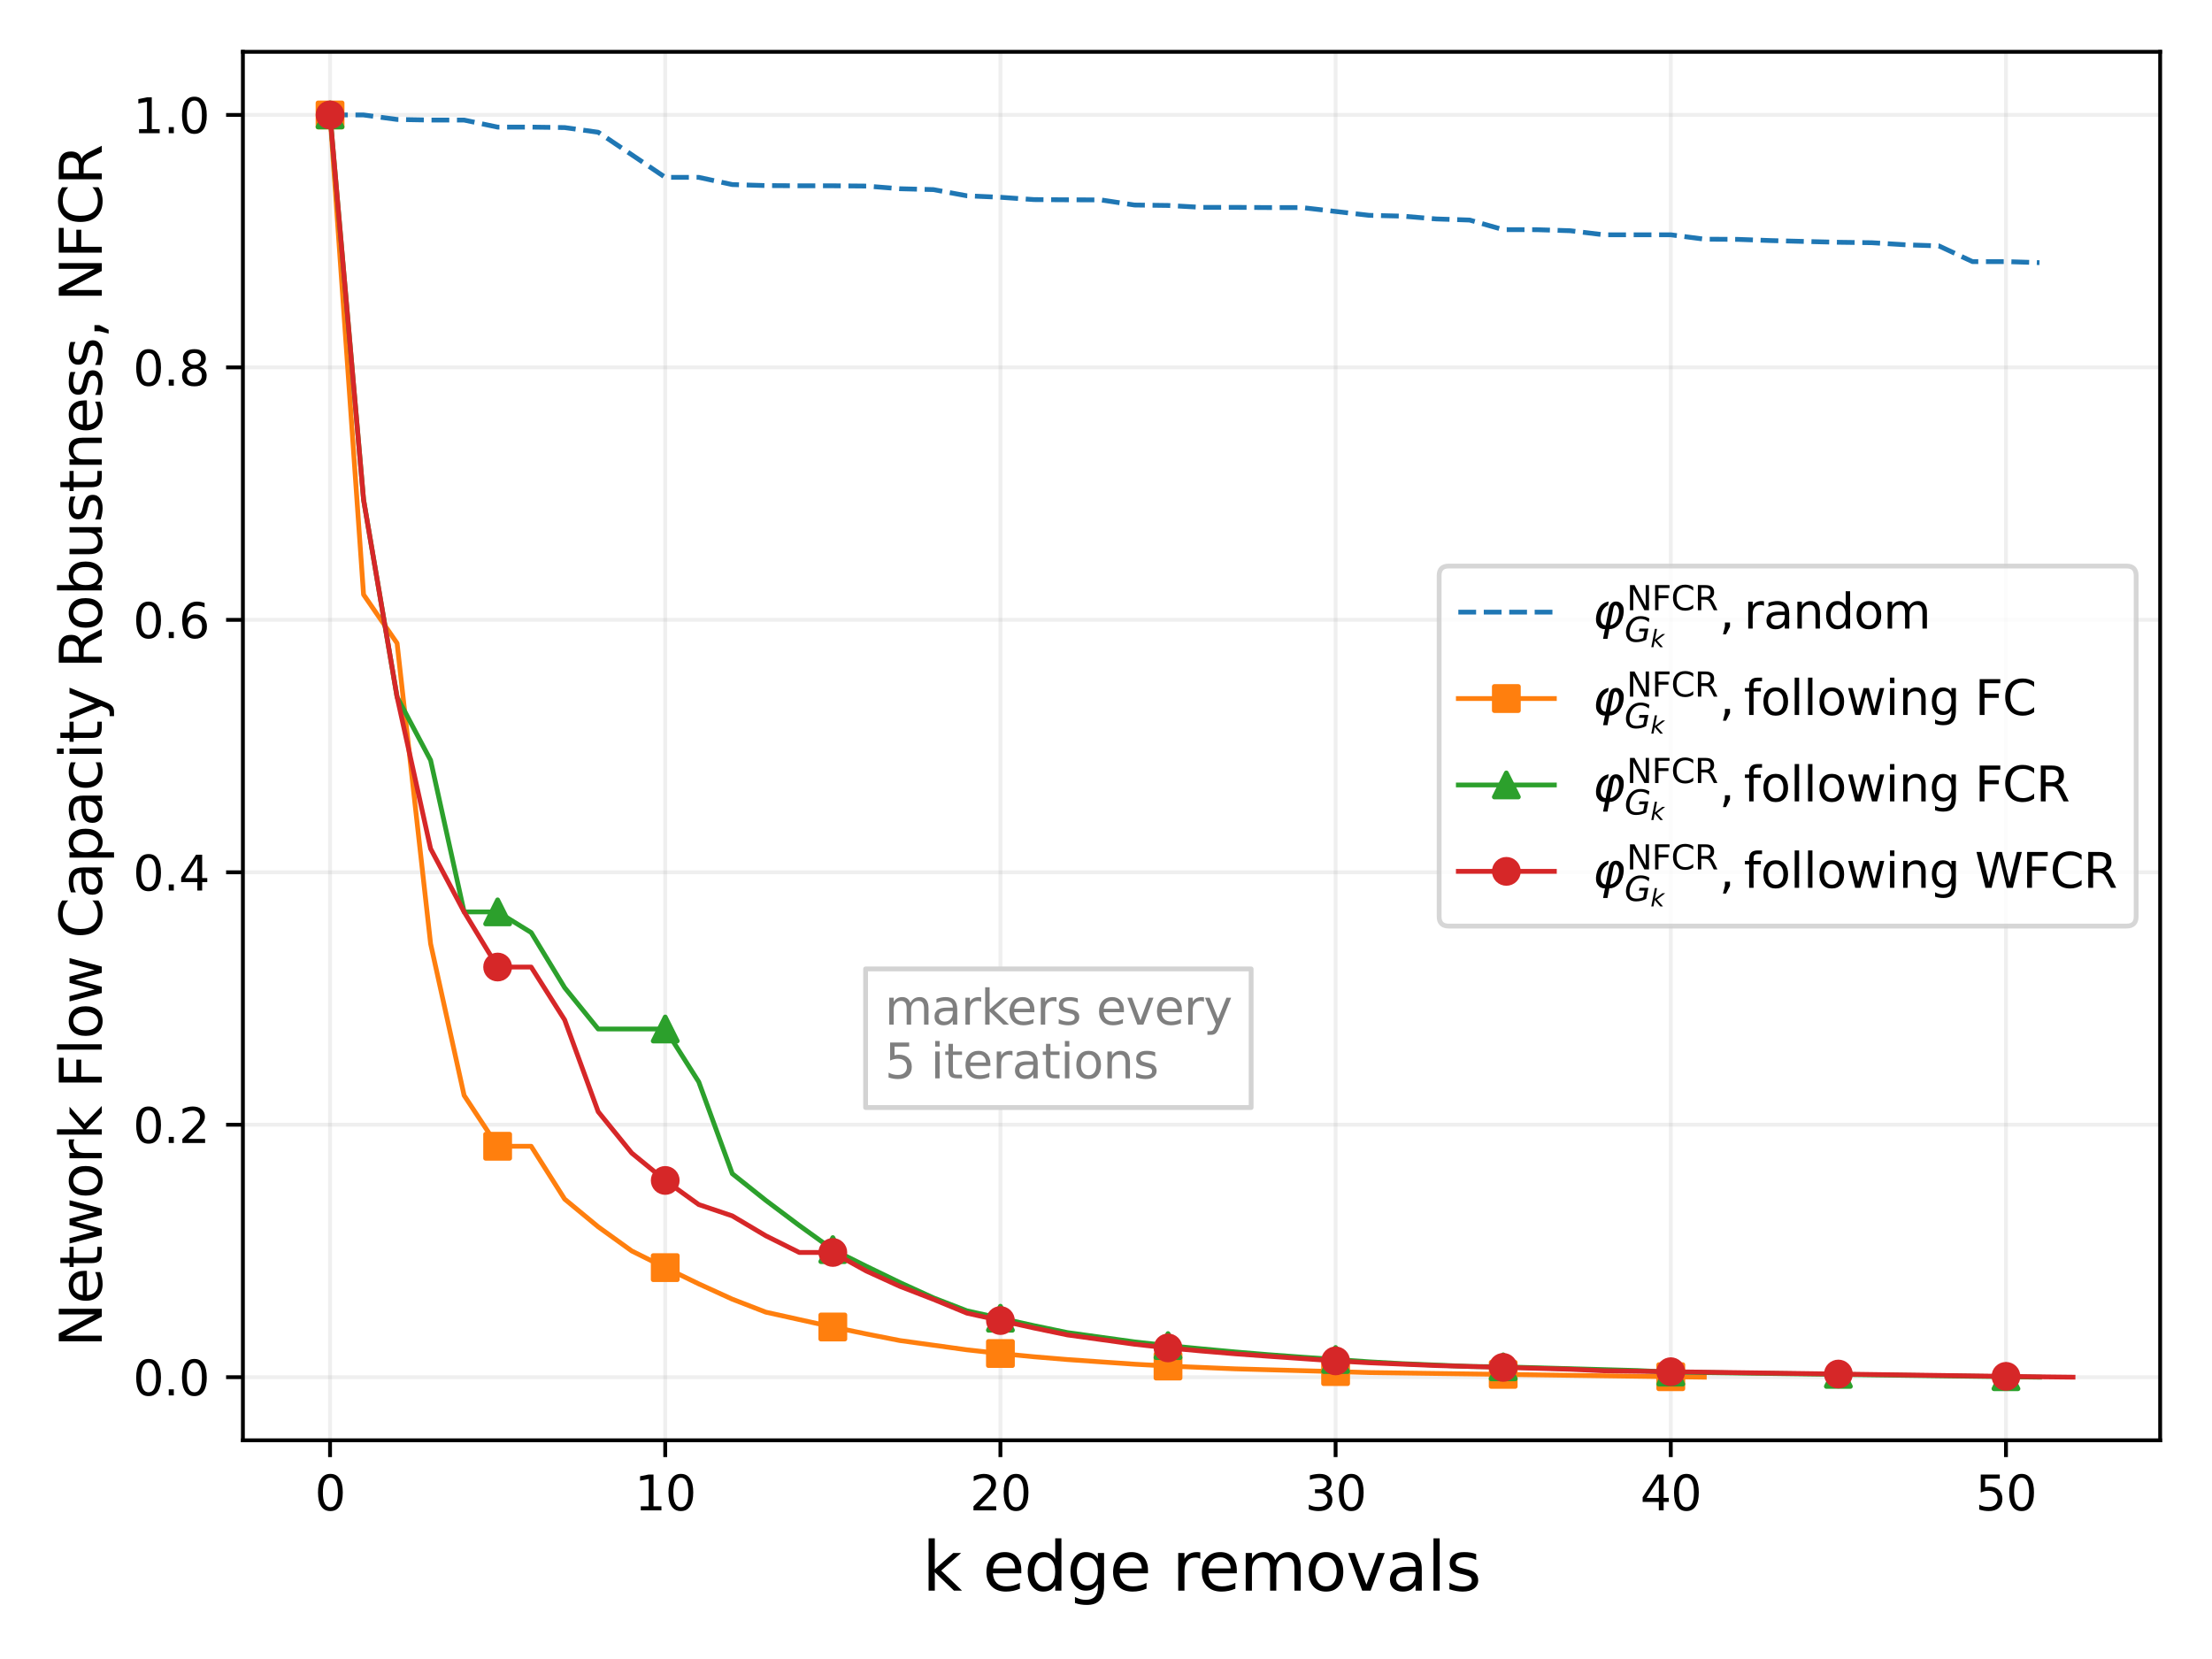 <?xml version="1.0" encoding="utf-8" standalone="no"?>
<!DOCTYPE svg PUBLIC "-//W3C//DTD SVG 1.1//EN"
  "http://www.w3.org/Graphics/SVG/1.1/DTD/svg11.dtd">
<svg xmlns:xlink="http://www.w3.org/1999/xlink" width="460.8pt" height="345.6pt" viewBox="0 0 460.8 345.6" xmlns="http://www.w3.org/2000/svg" version="1.1">
 <defs>
  <style type="text/css">*{stroke-linejoin: round; stroke-linecap: butt}</style>
 </defs>
 <g id="figure_1">
  <g id="patch_1">
   <path d="M 0 345.6 
L 460.8 345.6 
L 460.8 0 
L 0 0 
z
" style="fill: #ffffff"/>
  </g>
  <g id="axes_1">
   <g id="patch_2">
    <path d="M 50.6 300.04 
L 450 300.04 
L 450 10.8 
L 50.6 10.8 
z
" style="fill: #ffffff"/>
   </g>
   <g id="matplotlib.axis_1">
    <g id="xtick_1">
     <g id="line2d_1">
      <path d="M 68.755 300.04 
L 68.755 10.8 
" clip-path="url(#p5fadf83086)" style="fill: none; stroke: #b0b0b0; stroke-opacity: 0.2; stroke-width: 0.8; stroke-linecap: square"/>
     </g>
     <g id="line2d_2">
      <defs>
       <path id="mc4efab8f85" d="M 0 0 
L 0 3.5 
" style="stroke: #000000; stroke-width: 0.8"/>
      </defs>
      <g>
       <use xlink:href="#mc4efab8f85" x="68.755" y="300.04" style="stroke: #000000; stroke-width: 0.8"/>
      </g>
     </g>
     <g id="text_1">
      <!-- 0 -->
      <g transform="translate(65.573 314.638) scale(0.1 -0.1)">
       <defs>
        <path id="DejaVuSans-30" d="M 2034 4250 
Q 1547 4250 1301 3770 
Q 1056 3291 1056 2328 
Q 1056 1369 1301 889 
Q 1547 409 2034 409 
Q 2525 409 2770 889 
Q 3016 1369 3016 2328 
Q 3016 3291 2770 3770 
Q 2525 4250 2034 4250 
z
M 2034 4750 
Q 2819 4750 3233 4129 
Q 3647 3509 3647 2328 
Q 3647 1150 3233 529 
Q 2819 -91 2034 -91 
Q 1250 -91 836 529 
Q 422 1150 422 2328 
Q 422 3509 836 4129 
Q 1250 4750 2034 4750 
z
" transform="scale(0.016)"/>
       </defs>
       <use xlink:href="#DejaVuSans-30"/>
      </g>
     </g>
    </g>
    <g id="xtick_2">
     <g id="line2d_3">
      <path d="M 138.58 300.04 
L 138.58 10.8 
" clip-path="url(#p5fadf83086)" style="fill: none; stroke: #b0b0b0; stroke-opacity: 0.2; stroke-width: 0.8; stroke-linecap: square"/>
     </g>
     <g id="line2d_4">
      <g>
       <use xlink:href="#mc4efab8f85" x="138.58" y="300.04" style="stroke: #000000; stroke-width: 0.8"/>
      </g>
     </g>
     <g id="text_2">
      <!-- 10 -->
      <g transform="translate(132.217 314.638) scale(0.1 -0.1)">
       <defs>
        <path id="DejaVuSans-31" d="M 794 531 
L 1825 531 
L 1825 4091 
L 703 3866 
L 703 4441 
L 1819 4666 
L 2450 4666 
L 2450 531 
L 3481 531 
L 3481 0 
L 794 0 
L 794 531 
z
" transform="scale(0.016)"/>
       </defs>
       <use xlink:href="#DejaVuSans-31"/>
       <use xlink:href="#DejaVuSans-30" x="63.623"/>
      </g>
     </g>
    </g>
    <g id="xtick_3">
     <g id="line2d_5">
      <path d="M 208.405 300.04 
L 208.405 10.8 
" clip-path="url(#p5fadf83086)" style="fill: none; stroke: #b0b0b0; stroke-opacity: 0.2; stroke-width: 0.8; stroke-linecap: square"/>
     </g>
     <g id="line2d_6">
      <g>
       <use xlink:href="#mc4efab8f85" x="208.405" y="300.04" style="stroke: #000000; stroke-width: 0.8"/>
      </g>
     </g>
     <g id="text_3">
      <!-- 20 -->
      <g transform="translate(202.042 314.638) scale(0.1 -0.1)">
       <defs>
        <path id="DejaVuSans-32" d="M 1228 531 
L 3431 531 
L 3431 0 
L 469 0 
L 469 531 
Q 828 903 1448 1529 
Q 2069 2156 2228 2338 
Q 2531 2678 2651 2914 
Q 2772 3150 2772 3378 
Q 2772 3750 2511 3984 
Q 2250 4219 1831 4219 
Q 1534 4219 1204 4116 
Q 875 4013 500 3803 
L 500 4441 
Q 881 4594 1212 4672 
Q 1544 4750 1819 4750 
Q 2544 4750 2975 4387 
Q 3406 4025 3406 3419 
Q 3406 3131 3298 2873 
Q 3191 2616 2906 2266 
Q 2828 2175 2409 1742 
Q 1991 1309 1228 531 
z
" transform="scale(0.016)"/>
       </defs>
       <use xlink:href="#DejaVuSans-32"/>
       <use xlink:href="#DejaVuSans-30" x="63.623"/>
      </g>
     </g>
    </g>
    <g id="xtick_4">
     <g id="line2d_7">
      <path d="M 278.23 300.04 
L 278.23 10.8 
" clip-path="url(#p5fadf83086)" style="fill: none; stroke: #b0b0b0; stroke-opacity: 0.2; stroke-width: 0.8; stroke-linecap: square"/>
     </g>
     <g id="line2d_8">
      <g>
       <use xlink:href="#mc4efab8f85" x="278.23" y="300.04" style="stroke: #000000; stroke-width: 0.8"/>
      </g>
     </g>
     <g id="text_4">
      <!-- 30 -->
      <g transform="translate(271.868 314.638) scale(0.1 -0.1)">
       <defs>
        <path id="DejaVuSans-33" d="M 2597 2516 
Q 3050 2419 3304 2112 
Q 3559 1806 3559 1356 
Q 3559 666 3084 287 
Q 2609 -91 1734 -91 
Q 1441 -91 1130 -33 
Q 819 25 488 141 
L 488 750 
Q 750 597 1062 519 
Q 1375 441 1716 441 
Q 2309 441 2620 675 
Q 2931 909 2931 1356 
Q 2931 1769 2642 2001 
Q 2353 2234 1838 2234 
L 1294 2234 
L 1294 2753 
L 1863 2753 
Q 2328 2753 2575 2939 
Q 2822 3125 2822 3475 
Q 2822 3834 2567 4026 
Q 2313 4219 1838 4219 
Q 1578 4219 1281 4162 
Q 984 4106 628 3988 
L 628 4550 
Q 988 4650 1302 4700 
Q 1616 4750 1894 4750 
Q 2613 4750 3031 4423 
Q 3450 4097 3450 3541 
Q 3450 3153 3228 2886 
Q 3006 2619 2597 2516 
z
" transform="scale(0.016)"/>
       </defs>
       <use xlink:href="#DejaVuSans-33"/>
       <use xlink:href="#DejaVuSans-30" x="63.623"/>
      </g>
     </g>
    </g>
    <g id="xtick_5">
     <g id="line2d_9">
      <path d="M 348.055 300.04 
L 348.055 10.8 
" clip-path="url(#p5fadf83086)" style="fill: none; stroke: #b0b0b0; stroke-opacity: 0.2; stroke-width: 0.8; stroke-linecap: square"/>
     </g>
     <g id="line2d_10">
      <g>
       <use xlink:href="#mc4efab8f85" x="348.055" y="300.04" style="stroke: #000000; stroke-width: 0.8"/>
      </g>
     </g>
     <g id="text_5">
      <!-- 40 -->
      <g transform="translate(341.693 314.638) scale(0.1 -0.1)">
       <defs>
        <path id="DejaVuSans-34" d="M 2419 4116 
L 825 1625 
L 2419 1625 
L 2419 4116 
z
M 2253 4666 
L 3047 4666 
L 3047 1625 
L 3713 1625 
L 3713 1100 
L 3047 1100 
L 3047 0 
L 2419 0 
L 2419 1100 
L 313 1100 
L 313 1709 
L 2253 4666 
z
" transform="scale(0.016)"/>
       </defs>
       <use xlink:href="#DejaVuSans-34"/>
       <use xlink:href="#DejaVuSans-30" x="63.623"/>
      </g>
     </g>
    </g>
    <g id="xtick_6">
     <g id="line2d_11">
      <path d="M 417.88 300.04 
L 417.88 10.8 
" clip-path="url(#p5fadf83086)" style="fill: none; stroke: #b0b0b0; stroke-opacity: 0.2; stroke-width: 0.8; stroke-linecap: square"/>
     </g>
     <g id="line2d_12">
      <g>
       <use xlink:href="#mc4efab8f85" x="417.88" y="300.04" style="stroke: #000000; stroke-width: 0.8"/>
      </g>
     </g>
     <g id="text_6">
      <!-- 50 -->
      <g transform="translate(411.518 314.638) scale(0.1 -0.1)">
       <defs>
        <path id="DejaVuSans-35" d="M 691 4666 
L 3169 4666 
L 3169 4134 
L 1269 4134 
L 1269 2991 
Q 1406 3038 1543 3061 
Q 1681 3084 1819 3084 
Q 2600 3084 3056 2656 
Q 3513 2228 3513 1497 
Q 3513 744 3044 326 
Q 2575 -91 1722 -91 
Q 1428 -91 1123 -41 
Q 819 9 494 109 
L 494 744 
Q 775 591 1075 516 
Q 1375 441 1709 441 
Q 2250 441 2565 725 
Q 2881 1009 2881 1497 
Q 2881 1984 2565 2268 
Q 2250 2553 1709 2553 
Q 1456 2553 1204 2497 
Q 953 2441 691 2322 
L 691 4666 
z
" transform="scale(0.016)"/>
       </defs>
       <use xlink:href="#DejaVuSans-35"/>
       <use xlink:href="#DejaVuSans-30" x="63.623"/>
      </g>
     </g>
    </g>
    <g id="text_7">
     <!-- k edge removals -->
     <g transform="translate(192.142 331.356) scale(0.14 -0.14)">
      <defs>
       <path id="DejaVuSans-6b" d="M 581 4863 
L 1159 4863 
L 1159 1991 
L 2875 3500 
L 3609 3500 
L 1753 1863 
L 3688 0 
L 2938 0 
L 1159 1709 
L 1159 0 
L 581 0 
L 581 4863 
z
" transform="scale(0.016)"/>
       <path id="DejaVuSans-20" transform="scale(0.016)"/>
       <path id="DejaVuSans-65" d="M 3597 1894 
L 3597 1613 
L 953 1613 
Q 991 1019 1311 708 
Q 1631 397 2203 397 
Q 2534 397 2845 478 
Q 3156 559 3463 722 
L 3463 178 
Q 3153 47 2828 -22 
Q 2503 -91 2169 -91 
Q 1331 -91 842 396 
Q 353 884 353 1716 
Q 353 2575 817 3079 
Q 1281 3584 2069 3584 
Q 2775 3584 3186 3129 
Q 3597 2675 3597 1894 
z
M 3022 2063 
Q 3016 2534 2758 2815 
Q 2500 3097 2075 3097 
Q 1594 3097 1305 2825 
Q 1016 2553 972 2059 
L 3022 2063 
z
" transform="scale(0.016)"/>
       <path id="DejaVuSans-64" d="M 2906 2969 
L 2906 4863 
L 3481 4863 
L 3481 0 
L 2906 0 
L 2906 525 
Q 2725 213 2448 61 
Q 2172 -91 1784 -91 
Q 1150 -91 751 415 
Q 353 922 353 1747 
Q 353 2572 751 3078 
Q 1150 3584 1784 3584 
Q 2172 3584 2448 3432 
Q 2725 3281 2906 2969 
z
M 947 1747 
Q 947 1113 1208 752 
Q 1469 391 1925 391 
Q 2381 391 2643 752 
Q 2906 1113 2906 1747 
Q 2906 2381 2643 2742 
Q 2381 3103 1925 3103 
Q 1469 3103 1208 2742 
Q 947 2381 947 1747 
z
" transform="scale(0.016)"/>
       <path id="DejaVuSans-67" d="M 2906 1791 
Q 2906 2416 2648 2759 
Q 2391 3103 1925 3103 
Q 1463 3103 1205 2759 
Q 947 2416 947 1791 
Q 947 1169 1205 825 
Q 1463 481 1925 481 
Q 2391 481 2648 825 
Q 2906 1169 2906 1791 
z
M 3481 434 
Q 3481 -459 3084 -895 
Q 2688 -1331 1869 -1331 
Q 1566 -1331 1297 -1286 
Q 1028 -1241 775 -1147 
L 775 -588 
Q 1028 -725 1275 -790 
Q 1522 -856 1778 -856 
Q 2344 -856 2625 -561 
Q 2906 -266 2906 331 
L 2906 616 
Q 2728 306 2450 153 
Q 2172 0 1784 0 
Q 1141 0 747 490 
Q 353 981 353 1791 
Q 353 2603 747 3093 
Q 1141 3584 1784 3584 
Q 2172 3584 2450 3431 
Q 2728 3278 2906 2969 
L 2906 3500 
L 3481 3500 
L 3481 434 
z
" transform="scale(0.016)"/>
       <path id="DejaVuSans-72" d="M 2631 2963 
Q 2534 3019 2420 3045 
Q 2306 3072 2169 3072 
Q 1681 3072 1420 2755 
Q 1159 2438 1159 1844 
L 1159 0 
L 581 0 
L 581 3500 
L 1159 3500 
L 1159 2956 
Q 1341 3275 1631 3429 
Q 1922 3584 2338 3584 
Q 2397 3584 2469 3576 
Q 2541 3569 2628 3553 
L 2631 2963 
z
" transform="scale(0.016)"/>
       <path id="DejaVuSans-6d" d="M 3328 2828 
Q 3544 3216 3844 3400 
Q 4144 3584 4550 3584 
Q 5097 3584 5394 3201 
Q 5691 2819 5691 2113 
L 5691 0 
L 5113 0 
L 5113 2094 
Q 5113 2597 4934 2840 
Q 4756 3084 4391 3084 
Q 3944 3084 3684 2787 
Q 3425 2491 3425 1978 
L 3425 0 
L 2847 0 
L 2847 2094 
Q 2847 2600 2669 2842 
Q 2491 3084 2119 3084 
Q 1678 3084 1418 2786 
Q 1159 2488 1159 1978 
L 1159 0 
L 581 0 
L 581 3500 
L 1159 3500 
L 1159 2956 
Q 1356 3278 1631 3431 
Q 1906 3584 2284 3584 
Q 2666 3584 2933 3390 
Q 3200 3197 3328 2828 
z
" transform="scale(0.016)"/>
       <path id="DejaVuSans-6f" d="M 1959 3097 
Q 1497 3097 1228 2736 
Q 959 2375 959 1747 
Q 959 1119 1226 758 
Q 1494 397 1959 397 
Q 2419 397 2687 759 
Q 2956 1122 2956 1747 
Q 2956 2369 2687 2733 
Q 2419 3097 1959 3097 
z
M 1959 3584 
Q 2709 3584 3137 3096 
Q 3566 2609 3566 1747 
Q 3566 888 3137 398 
Q 2709 -91 1959 -91 
Q 1206 -91 779 398 
Q 353 888 353 1747 
Q 353 2609 779 3096 
Q 1206 3584 1959 3584 
z
" transform="scale(0.016)"/>
       <path id="DejaVuSans-76" d="M 191 3500 
L 800 3500 
L 1894 563 
L 2988 3500 
L 3597 3500 
L 2284 0 
L 1503 0 
L 191 3500 
z
" transform="scale(0.016)"/>
       <path id="DejaVuSans-61" d="M 2194 1759 
Q 1497 1759 1228 1600 
Q 959 1441 959 1056 
Q 959 750 1161 570 
Q 1363 391 1709 391 
Q 2188 391 2477 730 
Q 2766 1069 2766 1631 
L 2766 1759 
L 2194 1759 
z
M 3341 1997 
L 3341 0 
L 2766 0 
L 2766 531 
Q 2569 213 2275 61 
Q 1981 -91 1556 -91 
Q 1019 -91 701 211 
Q 384 513 384 1019 
Q 384 1609 779 1909 
Q 1175 2209 1959 2209 
L 2766 2209 
L 2766 2266 
Q 2766 2663 2505 2880 
Q 2244 3097 1772 3097 
Q 1472 3097 1187 3025 
Q 903 2953 641 2809 
L 641 3341 
Q 956 3463 1253 3523 
Q 1550 3584 1831 3584 
Q 2591 3584 2966 3190 
Q 3341 2797 3341 1997 
z
" transform="scale(0.016)"/>
       <path id="DejaVuSans-6c" d="M 603 4863 
L 1178 4863 
L 1178 0 
L 603 0 
L 603 4863 
z
" transform="scale(0.016)"/>
       <path id="DejaVuSans-73" d="M 2834 3397 
L 2834 2853 
Q 2591 2978 2328 3040 
Q 2066 3103 1784 3103 
Q 1356 3103 1142 2972 
Q 928 2841 928 2578 
Q 928 2378 1081 2264 
Q 1234 2150 1697 2047 
L 1894 2003 
Q 2506 1872 2764 1633 
Q 3022 1394 3022 966 
Q 3022 478 2636 193 
Q 2250 -91 1575 -91 
Q 1294 -91 989 -36 
Q 684 19 347 128 
L 347 722 
Q 666 556 975 473 
Q 1284 391 1588 391 
Q 1994 391 2212 530 
Q 2431 669 2431 922 
Q 2431 1156 2273 1281 
Q 2116 1406 1581 1522 
L 1381 1569 
Q 847 1681 609 1914 
Q 372 2147 372 2553 
Q 372 3047 722 3315 
Q 1072 3584 1716 3584 
Q 2034 3584 2315 3537 
Q 2597 3491 2834 3397 
z
" transform="scale(0.016)"/>
      </defs>
      <use xlink:href="#DejaVuSans-6b"/>
      <use xlink:href="#DejaVuSans-20" x="57.91"/>
      <use xlink:href="#DejaVuSans-65" x="89.697"/>
      <use xlink:href="#DejaVuSans-64" x="151.221"/>
      <use xlink:href="#DejaVuSans-67" x="214.697"/>
      <use xlink:href="#DejaVuSans-65" x="278.174"/>
      <use xlink:href="#DejaVuSans-20" x="339.697"/>
      <use xlink:href="#DejaVuSans-72" x="371.484"/>
      <use xlink:href="#DejaVuSans-65" x="410.348"/>
      <use xlink:href="#DejaVuSans-6d" x="471.871"/>
      <use xlink:href="#DejaVuSans-6f" x="569.283"/>
      <use xlink:href="#DejaVuSans-76" x="630.465"/>
      <use xlink:href="#DejaVuSans-61" x="689.645"/>
      <use xlink:href="#DejaVuSans-6c" x="750.924"/>
      <use xlink:href="#DejaVuSans-73" x="778.707"/>
     </g>
    </g>
   </g>
   <g id="matplotlib.axis_2">
    <g id="ytick_1">
     <g id="line2d_13">
      <path d="M 50.6 286.893 
L 450 286.893 
" clip-path="url(#p5fadf83086)" style="fill: none; stroke: #b0b0b0; stroke-opacity: 0.2; stroke-width: 0.8; stroke-linecap: square"/>
     </g>
     <g id="line2d_14">
      <defs>
       <path id="m8084805f0c" d="M 0 0 
L -3.5 0 
" style="stroke: #000000; stroke-width: 0.8"/>
      </defs>
      <g>
       <use xlink:href="#m8084805f0c" x="50.6" y="286.893" style="stroke: #000000; stroke-width: 0.8"/>
      </g>
     </g>
     <g id="text_8">
      <!-- 0.0 -->
      <g transform="translate(27.697 290.692) scale(0.1 -0.1)">
       <defs>
        <path id="DejaVuSans-2e" d="M 684 794 
L 1344 794 
L 1344 0 
L 684 0 
L 684 794 
z
" transform="scale(0.016)"/>
       </defs>
       <use xlink:href="#DejaVuSans-30"/>
       <use xlink:href="#DejaVuSans-2e" x="63.623"/>
       <use xlink:href="#DejaVuSans-30" x="95.41"/>
      </g>
     </g>
    </g>
    <g id="ytick_2">
     <g id="line2d_15">
      <path d="M 50.6 234.304 
L 450 234.304 
" clip-path="url(#p5fadf83086)" style="fill: none; stroke: #b0b0b0; stroke-opacity: 0.2; stroke-width: 0.8; stroke-linecap: square"/>
     </g>
     <g id="line2d_16">
      <g>
       <use xlink:href="#m8084805f0c" x="50.6" y="234.304" style="stroke: #000000; stroke-width: 0.8"/>
      </g>
     </g>
     <g id="text_9">
      <!-- 0.2 -->
      <g transform="translate(27.697 238.103) scale(0.1 -0.1)">
       <use xlink:href="#DejaVuSans-30"/>
       <use xlink:href="#DejaVuSans-2e" x="63.623"/>
       <use xlink:href="#DejaVuSans-32" x="95.41"/>
      </g>
     </g>
    </g>
    <g id="ytick_3">
     <g id="line2d_17">
      <path d="M 50.6 181.715 
L 450 181.715 
" clip-path="url(#p5fadf83086)" style="fill: none; stroke: #b0b0b0; stroke-opacity: 0.2; stroke-width: 0.8; stroke-linecap: square"/>
     </g>
     <g id="line2d_18">
      <g>
       <use xlink:href="#m8084805f0c" x="50.6" y="181.715" style="stroke: #000000; stroke-width: 0.8"/>
      </g>
     </g>
     <g id="text_10">
      <!-- 0.4 -->
      <g transform="translate(27.697 185.514) scale(0.1 -0.1)">
       <use xlink:href="#DejaVuSans-30"/>
       <use xlink:href="#DejaVuSans-2e" x="63.623"/>
       <use xlink:href="#DejaVuSans-34" x="95.41"/>
      </g>
     </g>
    </g>
    <g id="ytick_4">
     <g id="line2d_19">
      <path d="M 50.6 129.125 
L 450 129.125 
" clip-path="url(#p5fadf83086)" style="fill: none; stroke: #b0b0b0; stroke-opacity: 0.2; stroke-width: 0.8; stroke-linecap: square"/>
     </g>
     <g id="line2d_20">
      <g>
       <use xlink:href="#m8084805f0c" x="50.6" y="129.125" style="stroke: #000000; stroke-width: 0.8"/>
      </g>
     </g>
     <g id="text_11">
      <!-- 0.6 -->
      <g transform="translate(27.697 132.925) scale(0.1 -0.1)">
       <defs>
        <path id="DejaVuSans-36" d="M 2113 2584 
Q 1688 2584 1439 2293 
Q 1191 2003 1191 1497 
Q 1191 994 1439 701 
Q 1688 409 2113 409 
Q 2538 409 2786 701 
Q 3034 994 3034 1497 
Q 3034 2003 2786 2293 
Q 2538 2584 2113 2584 
z
M 3366 4563 
L 3366 3988 
Q 3128 4100 2886 4159 
Q 2644 4219 2406 4219 
Q 1781 4219 1451 3797 
Q 1122 3375 1075 2522 
Q 1259 2794 1537 2939 
Q 1816 3084 2150 3084 
Q 2853 3084 3261 2657 
Q 3669 2231 3669 1497 
Q 3669 778 3244 343 
Q 2819 -91 2113 -91 
Q 1303 -91 875 529 
Q 447 1150 447 2328 
Q 447 3434 972 4092 
Q 1497 4750 2381 4750 
Q 2619 4750 2861 4703 
Q 3103 4656 3366 4563 
z
" transform="scale(0.016)"/>
       </defs>
       <use xlink:href="#DejaVuSans-30"/>
       <use xlink:href="#DejaVuSans-2e" x="63.623"/>
       <use xlink:href="#DejaVuSans-36" x="95.41"/>
      </g>
     </g>
    </g>
    <g id="ytick_5">
     <g id="line2d_21">
      <path d="M 50.6 76.536 
L 450 76.536 
" clip-path="url(#p5fadf83086)" style="fill: none; stroke: #b0b0b0; stroke-opacity: 0.2; stroke-width: 0.8; stroke-linecap: square"/>
     </g>
     <g id="line2d_22">
      <g>
       <use xlink:href="#m8084805f0c" x="50.6" y="76.536" style="stroke: #000000; stroke-width: 0.8"/>
      </g>
     </g>
     <g id="text_12">
      <!-- 0.8 -->
      <g transform="translate(27.697 80.336) scale(0.1 -0.1)">
       <defs>
        <path id="DejaVuSans-38" d="M 2034 2216 
Q 1584 2216 1326 1975 
Q 1069 1734 1069 1313 
Q 1069 891 1326 650 
Q 1584 409 2034 409 
Q 2484 409 2743 651 
Q 3003 894 3003 1313 
Q 3003 1734 2745 1975 
Q 2488 2216 2034 2216 
z
M 1403 2484 
Q 997 2584 770 2862 
Q 544 3141 544 3541 
Q 544 4100 942 4425 
Q 1341 4750 2034 4750 
Q 2731 4750 3128 4425 
Q 3525 4100 3525 3541 
Q 3525 3141 3298 2862 
Q 3072 2584 2669 2484 
Q 3125 2378 3379 2068 
Q 3634 1759 3634 1313 
Q 3634 634 3220 271 
Q 2806 -91 2034 -91 
Q 1263 -91 848 271 
Q 434 634 434 1313 
Q 434 1759 690 2068 
Q 947 2378 1403 2484 
z
M 1172 3481 
Q 1172 3119 1398 2916 
Q 1625 2713 2034 2713 
Q 2441 2713 2670 2916 
Q 2900 3119 2900 3481 
Q 2900 3844 2670 4047 
Q 2441 4250 2034 4250 
Q 1625 4250 1398 4047 
Q 1172 3844 1172 3481 
z
" transform="scale(0.016)"/>
       </defs>
       <use xlink:href="#DejaVuSans-30"/>
       <use xlink:href="#DejaVuSans-2e" x="63.623"/>
       <use xlink:href="#DejaVuSans-38" x="95.41"/>
      </g>
     </g>
    </g>
    <g id="ytick_6">
     <g id="line2d_23">
      <path d="M 50.6 23.947 
L 450 23.947 
" clip-path="url(#p5fadf83086)" style="fill: none; stroke: #b0b0b0; stroke-opacity: 0.2; stroke-width: 0.8; stroke-linecap: square"/>
     </g>
     <g id="line2d_24">
      <g>
       <use xlink:href="#m8084805f0c" x="50.6" y="23.947" style="stroke: #000000; stroke-width: 0.8"/>
      </g>
     </g>
     <g id="text_13">
      <!-- 1.0 -->
      <g transform="translate(27.697 27.746) scale(0.1 -0.1)">
       <use xlink:href="#DejaVuSans-31"/>
       <use xlink:href="#DejaVuSans-2e" x="63.623"/>
       <use xlink:href="#DejaVuSans-30" x="95.41"/>
      </g>
     </g>
    </g>
    <g id="text_14">
     <!-- Network Flow Capacity Robustness, NFCR -->
     <g transform="translate(21.201 280.628) rotate(-90) scale(0.12 -0.12)">
      <defs>
       <path id="DejaVuSans-4e" d="M 628 4666 
L 1478 4666 
L 3547 763 
L 3547 4666 
L 4159 4666 
L 4159 0 
L 3309 0 
L 1241 3903 
L 1241 0 
L 628 0 
L 628 4666 
z
" transform="scale(0.016)"/>
       <path id="DejaVuSans-74" d="M 1172 4494 
L 1172 3500 
L 2356 3500 
L 2356 3053 
L 1172 3053 
L 1172 1153 
Q 1172 725 1289 603 
Q 1406 481 1766 481 
L 2356 481 
L 2356 0 
L 1766 0 
Q 1100 0 847 248 
Q 594 497 594 1153 
L 594 3053 
L 172 3053 
L 172 3500 
L 594 3500 
L 594 4494 
L 1172 4494 
z
" transform="scale(0.016)"/>
       <path id="DejaVuSans-77" d="M 269 3500 
L 844 3500 
L 1563 769 
L 2278 3500 
L 2956 3500 
L 3675 769 
L 4391 3500 
L 4966 3500 
L 4050 0 
L 3372 0 
L 2619 2869 
L 1863 0 
L 1184 0 
L 269 3500 
z
" transform="scale(0.016)"/>
       <path id="DejaVuSans-46" d="M 628 4666 
L 3309 4666 
L 3309 4134 
L 1259 4134 
L 1259 2759 
L 3109 2759 
L 3109 2228 
L 1259 2228 
L 1259 0 
L 628 0 
L 628 4666 
z
" transform="scale(0.016)"/>
       <path id="DejaVuSans-43" d="M 4122 4306 
L 4122 3641 
Q 3803 3938 3442 4084 
Q 3081 4231 2675 4231 
Q 1875 4231 1450 3742 
Q 1025 3253 1025 2328 
Q 1025 1406 1450 917 
Q 1875 428 2675 428 
Q 3081 428 3442 575 
Q 3803 722 4122 1019 
L 4122 359 
Q 3791 134 3420 21 
Q 3050 -91 2638 -91 
Q 1578 -91 968 557 
Q 359 1206 359 2328 
Q 359 3453 968 4101 
Q 1578 4750 2638 4750 
Q 3056 4750 3426 4639 
Q 3797 4528 4122 4306 
z
" transform="scale(0.016)"/>
       <path id="DejaVuSans-70" d="M 1159 525 
L 1159 -1331 
L 581 -1331 
L 581 3500 
L 1159 3500 
L 1159 2969 
Q 1341 3281 1617 3432 
Q 1894 3584 2278 3584 
Q 2916 3584 3314 3078 
Q 3713 2572 3713 1747 
Q 3713 922 3314 415 
Q 2916 -91 2278 -91 
Q 1894 -91 1617 61 
Q 1341 213 1159 525 
z
M 3116 1747 
Q 3116 2381 2855 2742 
Q 2594 3103 2138 3103 
Q 1681 3103 1420 2742 
Q 1159 2381 1159 1747 
Q 1159 1113 1420 752 
Q 1681 391 2138 391 
Q 2594 391 2855 752 
Q 3116 1113 3116 1747 
z
" transform="scale(0.016)"/>
       <path id="DejaVuSans-63" d="M 3122 3366 
L 3122 2828 
Q 2878 2963 2633 3030 
Q 2388 3097 2138 3097 
Q 1578 3097 1268 2742 
Q 959 2388 959 1747 
Q 959 1106 1268 751 
Q 1578 397 2138 397 
Q 2388 397 2633 464 
Q 2878 531 3122 666 
L 3122 134 
Q 2881 22 2623 -34 
Q 2366 -91 2075 -91 
Q 1284 -91 818 406 
Q 353 903 353 1747 
Q 353 2603 823 3093 
Q 1294 3584 2113 3584 
Q 2378 3584 2631 3529 
Q 2884 3475 3122 3366 
z
" transform="scale(0.016)"/>
       <path id="DejaVuSans-69" d="M 603 3500 
L 1178 3500 
L 1178 0 
L 603 0 
L 603 3500 
z
M 603 4863 
L 1178 4863 
L 1178 4134 
L 603 4134 
L 603 4863 
z
" transform="scale(0.016)"/>
       <path id="DejaVuSans-79" d="M 2059 -325 
Q 1816 -950 1584 -1140 
Q 1353 -1331 966 -1331 
L 506 -1331 
L 506 -850 
L 844 -850 
Q 1081 -850 1212 -737 
Q 1344 -625 1503 -206 
L 1606 56 
L 191 3500 
L 800 3500 
L 1894 763 
L 2988 3500 
L 3597 3500 
L 2059 -325 
z
" transform="scale(0.016)"/>
       <path id="DejaVuSans-52" d="M 2841 2188 
Q 3044 2119 3236 1894 
Q 3428 1669 3622 1275 
L 4263 0 
L 3584 0 
L 2988 1197 
Q 2756 1666 2539 1819 
Q 2322 1972 1947 1972 
L 1259 1972 
L 1259 0 
L 628 0 
L 628 4666 
L 2053 4666 
Q 2853 4666 3247 4331 
Q 3641 3997 3641 3322 
Q 3641 2881 3436 2590 
Q 3231 2300 2841 2188 
z
M 1259 4147 
L 1259 2491 
L 2053 2491 
Q 2509 2491 2742 2702 
Q 2975 2913 2975 3322 
Q 2975 3731 2742 3939 
Q 2509 4147 2053 4147 
L 1259 4147 
z
" transform="scale(0.016)"/>
       <path id="DejaVuSans-62" d="M 3116 1747 
Q 3116 2381 2855 2742 
Q 2594 3103 2138 3103 
Q 1681 3103 1420 2742 
Q 1159 2381 1159 1747 
Q 1159 1113 1420 752 
Q 1681 391 2138 391 
Q 2594 391 2855 752 
Q 3116 1113 3116 1747 
z
M 1159 2969 
Q 1341 3281 1617 3432 
Q 1894 3584 2278 3584 
Q 2916 3584 3314 3078 
Q 3713 2572 3713 1747 
Q 3713 922 3314 415 
Q 2916 -91 2278 -91 
Q 1894 -91 1617 61 
Q 1341 213 1159 525 
L 1159 0 
L 581 0 
L 581 4863 
L 1159 4863 
L 1159 2969 
z
" transform="scale(0.016)"/>
       <path id="DejaVuSans-75" d="M 544 1381 
L 544 3500 
L 1119 3500 
L 1119 1403 
Q 1119 906 1312 657 
Q 1506 409 1894 409 
Q 2359 409 2629 706 
Q 2900 1003 2900 1516 
L 2900 3500 
L 3475 3500 
L 3475 0 
L 2900 0 
L 2900 538 
Q 2691 219 2414 64 
Q 2138 -91 1772 -91 
Q 1169 -91 856 284 
Q 544 659 544 1381 
z
M 1991 3584 
L 1991 3584 
z
" transform="scale(0.016)"/>
       <path id="DejaVuSans-6e" d="M 3513 2113 
L 3513 0 
L 2938 0 
L 2938 2094 
Q 2938 2591 2744 2837 
Q 2550 3084 2163 3084 
Q 1697 3084 1428 2787 
Q 1159 2491 1159 1978 
L 1159 0 
L 581 0 
L 581 3500 
L 1159 3500 
L 1159 2956 
Q 1366 3272 1645 3428 
Q 1925 3584 2291 3584 
Q 2894 3584 3203 3211 
Q 3513 2838 3513 2113 
z
" transform="scale(0.016)"/>
       <path id="DejaVuSans-2c" d="M 750 794 
L 1409 794 
L 1409 256 
L 897 -744 
L 494 -744 
L 750 256 
L 750 794 
z
" transform="scale(0.016)"/>
      </defs>
      <use xlink:href="#DejaVuSans-4e"/>
      <use xlink:href="#DejaVuSans-65" x="74.805"/>
      <use xlink:href="#DejaVuSans-74" x="136.328"/>
      <use xlink:href="#DejaVuSans-77" x="175.537"/>
      <use xlink:href="#DejaVuSans-6f" x="257.324"/>
      <use xlink:href="#DejaVuSans-72" x="318.506"/>
      <use xlink:href="#DejaVuSans-6b" x="359.619"/>
      <use xlink:href="#DejaVuSans-20" x="417.529"/>
      <use xlink:href="#DejaVuSans-46" x="449.316"/>
      <use xlink:href="#DejaVuSans-6c" x="506.836"/>
      <use xlink:href="#DejaVuSans-6f" x="534.619"/>
      <use xlink:href="#DejaVuSans-77" x="595.801"/>
      <use xlink:href="#DejaVuSans-20" x="677.588"/>
      <use xlink:href="#DejaVuSans-43" x="709.375"/>
      <use xlink:href="#DejaVuSans-61" x="779.199"/>
      <use xlink:href="#DejaVuSans-70" x="840.479"/>
      <use xlink:href="#DejaVuSans-61" x="903.955"/>
      <use xlink:href="#DejaVuSans-63" x="965.234"/>
      <use xlink:href="#DejaVuSans-69" x="1020.215"/>
      <use xlink:href="#DejaVuSans-74" x="1047.998"/>
      <use xlink:href="#DejaVuSans-79" x="1087.207"/>
      <use xlink:href="#DejaVuSans-20" x="1146.387"/>
      <use xlink:href="#DejaVuSans-52" x="1178.174"/>
      <use xlink:href="#DejaVuSans-6f" x="1243.156"/>
      <use xlink:href="#DejaVuSans-62" x="1304.338"/>
      <use xlink:href="#DejaVuSans-75" x="1367.814"/>
      <use xlink:href="#DejaVuSans-73" x="1431.193"/>
      <use xlink:href="#DejaVuSans-74" x="1483.293"/>
      <use xlink:href="#DejaVuSans-6e" x="1522.502"/>
      <use xlink:href="#DejaVuSans-65" x="1585.881"/>
      <use xlink:href="#DejaVuSans-73" x="1647.404"/>
      <use xlink:href="#DejaVuSans-73" x="1699.504"/>
      <use xlink:href="#DejaVuSans-2c" x="1751.604"/>
      <use xlink:href="#DejaVuSans-20" x="1783.391"/>
      <use xlink:href="#DejaVuSans-4e" x="1815.178"/>
      <use xlink:href="#DejaVuSans-46" x="1889.982"/>
      <use xlink:href="#DejaVuSans-43" x="1947.502"/>
      <use xlink:href="#DejaVuSans-52" x="2017.326"/>
     </g>
    </g>
   </g>
   <g id="line2d_25">
    <path d="M 68.755 23.947 
L 75.737 23.947 
L 82.72 24.886 
L 89.702 25.012 
L 96.685 25.012 
L 103.667 26.48 
L 110.65 26.48 
L 117.632 26.575 
L 124.615 27.549 
L 131.597 32.229 
L 138.58 36.942 
L 145.562 36.942 
L 152.545 38.449 
L 159.527 38.659 
L 166.51 38.701 
L 173.492 38.703 
L 180.475 38.761 
L 187.457 39.317 
L 194.44 39.498 
L 201.422 40.789 
L 208.405 41.096 
L 215.387 41.579 
L 222.37 41.621 
L 229.352 41.645 
L 236.335 42.71 
L 243.317 42.801 
L 250.3 43.198 
L 257.283 43.198 
L 264.265 43.242 
L 271.248 43.242 
L 278.23 44.049 
L 285.213 44.857 
L 292.195 45.028 
L 299.178 45.609 
L 306.16 45.84 
L 313.143 47.838 
L 320.125 47.848 
L 327.108 48.065 
L 334.09 48.912 
L 341.073 48.912 
L 348.055 48.912 
L 355.038 49.823 
L 362.02 49.866 
L 369.003 50.119 
L 375.985 50.3 
L 382.968 50.469 
L 389.95 50.563 
L 396.933 50.991 
L 403.915 51.227 
L 410.898 54.496 
L 417.88 54.496 
L 424.863 54.715 
" clip-path="url(#p5fadf83086)" style="fill: none; stroke-dasharray: 3.7,1.6; stroke-dashoffset: 0; stroke: #1f77b4"/>
   </g>
   <g id="line2d_26">
    <path d="M 68.755 23.947 
L 75.737 123.863 
L 82.72 133.999 
L 89.702 196.6 
L 96.685 228.195 
L 103.667 238.786 
L 110.65 238.786 
L 117.632 249.801 
L 124.615 255.57 
L 131.597 260.594 
L 138.58 264.072 
L 145.562 267.454 
L 152.545 270.64 
L 159.527 273.345 
L 166.51 274.891 
L 173.492 276.437 
L 180.475 277.886 
L 187.457 279.26 
L 194.44 280.226 
L 201.422 281.192 
L 208.405 281.965 
L 215.387 282.641 
L 222.37 283.221 
L 229.352 283.704 
L 236.335 284.187 
L 243.317 284.574 
L 250.3 284.864 
L 257.283 285.154 
L 264.265 285.347 
L 271.248 285.54 
L 278.23 285.733 
L 285.213 285.927 
L 292.195 286.023 
L 299.178 286.119 
L 306.16 286.216 
L 313.143 286.312 
L 320.125 286.409 
L 327.108 286.506 
L 334.09 286.602 
L 341.073 286.699 
L 348.055 286.796 
L 355.038 286.893 
" clip-path="url(#p5fadf83086)" style="fill: none; stroke: #ff7f0e; stroke-linecap: square"/>
    <defs>
     <path id="m809f31db61" d="M -2.5 2.5 
L 2.5 2.5 
L 2.5 -2.5 
L -2.5 -2.5 
z
" style="stroke: #ff7f0e; stroke-linejoin: miter"/>
    </defs>
    <g clip-path="url(#p5fadf83086)">
     <use xlink:href="#m809f31db61" x="68.755" y="23.947" style="fill: #ff7f0e; stroke: #ff7f0e; stroke-linejoin: miter"/>
     <use xlink:href="#m809f31db61" x="103.667" y="238.786" style="fill: #ff7f0e; stroke: #ff7f0e; stroke-linejoin: miter"/>
     <use xlink:href="#m809f31db61" x="138.58" y="264.072" style="fill: #ff7f0e; stroke: #ff7f0e; stroke-linejoin: miter"/>
     <use xlink:href="#m809f31db61" x="173.492" y="276.437" style="fill: #ff7f0e; stroke: #ff7f0e; stroke-linejoin: miter"/>
     <use xlink:href="#m809f31db61" x="208.405" y="281.965" style="fill: #ff7f0e; stroke: #ff7f0e; stroke-linejoin: miter"/>
     <use xlink:href="#m809f31db61" x="243.317" y="284.574" style="fill: #ff7f0e; stroke: #ff7f0e; stroke-linejoin: miter"/>
     <use xlink:href="#m809f31db61" x="278.23" y="285.733" style="fill: #ff7f0e; stroke: #ff7f0e; stroke-linejoin: miter"/>
     <use xlink:href="#m809f31db61" x="313.143" y="286.312" style="fill: #ff7f0e; stroke: #ff7f0e; stroke-linejoin: miter"/>
     <use xlink:href="#m809f31db61" x="348.055" y="286.796" style="fill: #ff7f0e; stroke: #ff7f0e; stroke-linejoin: miter"/>
    </g>
   </g>
   <g id="line2d_27">
    <path d="M 68.755 23.947 
L 75.737 104.075 
L 82.72 145.199 
L 89.702 158.367 
L 96.685 189.963 
L 103.667 189.963 
L 110.65 194.263 
L 117.632 205.753 
L 124.615 214.361 
L 131.597 214.361 
L 138.58 214.361 
L 145.562 225.376 
L 152.545 244.496 
L 159.527 250.054 
L 166.51 255.291 
L 173.492 260.315 
L 180.475 263.793 
L 187.457 267.175 
L 194.44 270.361 
L 201.422 273.066 
L 208.405 274.612 
L 215.387 276.158 
L 222.37 277.607 
L 229.352 278.574 
L 236.335 279.54 
L 243.317 280.313 
L 250.3 280.989 
L 257.283 281.633 
L 264.265 282.212 
L 271.248 282.727 
L 278.23 283.211 
L 285.213 283.694 
L 292.195 284.08 
L 299.178 284.37 
L 306.16 284.66 
L 313.143 284.739 
L 320.125 284.932 
L 327.108 285.125 
L 334.09 285.318 
L 341.073 285.512 
L 348.055 285.833 
L 355.038 285.93 
L 362.02 286.026 
L 369.003 286.119 
L 375.985 286.216 
L 382.968 286.313 
L 389.95 286.409 
L 396.933 286.506 
L 403.915 286.602 
L 410.898 286.699 
L 417.88 286.796 
L 424.863 286.893 
" clip-path="url(#p5fadf83086)" style="fill: none; stroke: #2ca02c; stroke-linecap: square"/>
    <defs>
     <path id="m7f2e64fac6" d="M 0 -2.5 
L -2.5 2.5 
L 2.5 2.5 
z
" style="stroke: #2ca02c; stroke-linejoin: miter"/>
    </defs>
    <g clip-path="url(#p5fadf83086)">
     <use xlink:href="#m7f2e64fac6" x="68.755" y="23.947" style="fill: #2ca02c; stroke: #2ca02c; stroke-linejoin: miter"/>
     <use xlink:href="#m7f2e64fac6" x="103.667" y="189.963" style="fill: #2ca02c; stroke: #2ca02c; stroke-linejoin: miter"/>
     <use xlink:href="#m7f2e64fac6" x="138.58" y="214.361" style="fill: #2ca02c; stroke: #2ca02c; stroke-linejoin: miter"/>
     <use xlink:href="#m7f2e64fac6" x="173.492" y="260.315" style="fill: #2ca02c; stroke: #2ca02c; stroke-linejoin: miter"/>
     <use xlink:href="#m7f2e64fac6" x="208.405" y="274.612" style="fill: #2ca02c; stroke: #2ca02c; stroke-linejoin: miter"/>
     <use xlink:href="#m7f2e64fac6" x="243.317" y="280.313" style="fill: #2ca02c; stroke: #2ca02c; stroke-linejoin: miter"/>
     <use xlink:href="#m7f2e64fac6" x="278.23" y="283.211" style="fill: #2ca02c; stroke: #2ca02c; stroke-linejoin: miter"/>
     <use xlink:href="#m7f2e64fac6" x="313.143" y="284.739" style="fill: #2ca02c; stroke: #2ca02c; stroke-linejoin: miter"/>
     <use xlink:href="#m7f2e64fac6" x="348.055" y="285.833" style="fill: #2ca02c; stroke: #2ca02c; stroke-linejoin: miter"/>
     <use xlink:href="#m7f2e64fac6" x="382.968" y="286.313" style="fill: #2ca02c; stroke: #2ca02c; stroke-linejoin: miter"/>
     <use xlink:href="#m7f2e64fac6" x="417.88" y="286.796" style="fill: #2ca02c; stroke: #2ca02c; stroke-linejoin: miter"/>
    </g>
   </g>
   <g id="line2d_28">
    <path d="M 68.755 23.947 
L 75.737 104.075 
L 82.72 145.199 
L 89.702 176.794 
L 96.685 189.963 
L 103.667 201.453 
L 110.65 201.453 
L 117.632 212.468 
L 124.615 231.588 
L 131.597 240.196 
L 138.58 245.908 
L 145.562 250.933 
L 152.545 253.289 
L 159.527 257.434 
L 166.51 260.912 
L 173.492 260.912 
L 180.475 264.777 
L 187.457 267.963 
L 194.44 270.668 
L 201.422 273.549 
L 208.405 275.095 
L 215.387 276.641 
L 222.37 278.09 
L 229.352 279.057 
L 236.335 280.023 
L 243.317 280.796 
L 250.3 281.439 
L 257.283 282.019 
L 264.265 282.534 
L 271.248 283.017 
L 278.23 283.5 
L 285.213 283.887 
L 292.195 284.177 
L 299.178 284.467 
L 306.16 284.66 
L 313.143 284.853 
L 320.125 285.046 
L 327.108 285.24 
L 334.09 285.561 
L 341.073 285.658 
L 348.055 285.754 
L 355.038 285.851 
L 362.02 285.947 
L 369.003 286.044 
L 375.985 286.14 
L 382.968 286.237 
L 389.95 286.334 
L 396.933 286.43 
L 403.915 286.527 
L 410.898 286.624 
L 417.88 286.72 
L 424.863 286.814 
L 431.845 286.893 
" clip-path="url(#p5fadf83086)" style="fill: none; stroke: #d62728; stroke-linecap: square"/>
    <defs>
     <path id="m656e8fe12f" d="M 0 2.5 
C 0.663 2.5 1.299 2.237 1.768 1.768 
C 2.237 1.299 2.5 0.663 2.5 0 
C 2.5 -0.663 2.237 -1.299 1.768 -1.768 
C 1.299 -2.237 0.663 -2.5 0 -2.5 
C -0.663 -2.5 -1.299 -2.237 -1.768 -1.768 
C -2.237 -1.299 -2.5 -0.663 -2.5 0 
C -2.5 0.663 -2.237 1.299 -1.768 1.768 
C -1.299 2.237 -0.663 2.5 0 2.5 
z
" style="stroke: #d62728"/>
    </defs>
    <g clip-path="url(#p5fadf83086)">
     <use xlink:href="#m656e8fe12f" x="68.755" y="23.947" style="fill: #d62728; stroke: #d62728"/>
     <use xlink:href="#m656e8fe12f" x="103.667" y="201.453" style="fill: #d62728; stroke: #d62728"/>
     <use xlink:href="#m656e8fe12f" x="138.58" y="245.908" style="fill: #d62728; stroke: #d62728"/>
     <use xlink:href="#m656e8fe12f" x="173.492" y="260.912" style="fill: #d62728; stroke: #d62728"/>
     <use xlink:href="#m656e8fe12f" x="208.405" y="275.095" style="fill: #d62728; stroke: #d62728"/>
     <use xlink:href="#m656e8fe12f" x="243.317" y="280.796" style="fill: #d62728; stroke: #d62728"/>
     <use xlink:href="#m656e8fe12f" x="278.23" y="283.5" style="fill: #d62728; stroke: #d62728"/>
     <use xlink:href="#m656e8fe12f" x="313.143" y="284.853" style="fill: #d62728; stroke: #d62728"/>
     <use xlink:href="#m656e8fe12f" x="348.055" y="285.754" style="fill: #d62728; stroke: #d62728"/>
     <use xlink:href="#m656e8fe12f" x="382.968" y="286.237" style="fill: #d62728; stroke: #d62728"/>
     <use xlink:href="#m656e8fe12f" x="417.88" y="286.72" style="fill: #d62728; stroke: #d62728"/>
    </g>
   </g>
   <g id="patch_3">
    <path d="M 50.6 300.04 
L 50.6 10.8 
" style="fill: none; stroke: #000000; stroke-width: 0.8; stroke-linejoin: miter; stroke-linecap: square"/>
   </g>
   <g id="patch_4">
    <path d="M 450 300.04 
L 450 10.8 
" style="fill: none; stroke: #000000; stroke-width: 0.8; stroke-linejoin: miter; stroke-linecap: square"/>
   </g>
   <g id="patch_5">
    <path d="M 50.6 300.04 
L 450 300.04 
" style="fill: none; stroke: #000000; stroke-width: 0.8; stroke-linejoin: miter; stroke-linecap: square"/>
   </g>
   <g id="patch_6">
    <path d="M 50.6 10.8 
L 450 10.8 
" style="fill: none; stroke: #000000; stroke-width: 0.8; stroke-linejoin: miter; stroke-linecap: square"/>
   </g>
   <g id="legend_1">
    <g id="patch_7">
     <path d="M 301.8 192.92 
L 443 192.92 
Q 445 192.92 445 190.92 
L 445 119.92 
Q 445 117.92 443 117.92 
L 301.8 117.92 
Q 299.8 117.92 299.8 119.92 
L 299.8 190.92 
Q 299.8 192.92 301.8 192.92 
z
" style="fill: #ffffff; opacity: 0.8; stroke: #cccccc; stroke-linejoin: miter"/>
    </g>
    <g id="line2d_29">
     <path d="M 303.8 127.52 
L 313.8 127.52 
L 323.8 127.52 
" style="fill: none; stroke-dasharray: 3.7,1.6; stroke-dashoffset: 0; stroke: #1f77b4"/>
    </g>
    <g id="text_15">
     <!-- $\varphi^{\text{NFCR}}_{G_k}, \text{random}$ -->
     <g transform="translate(331.8 131.02) scale(0.1 -0.1)">
      <defs>
       <path id="DejaVuSans-Oblique-3c6" d="M 2969 3034 
Q 2766 3034 2675 2581 
L 2259 438 
Q 2553 438 2916 763 
Q 3244 1053 3375 1750 
Q 3497 2400 3300 2750 
Q 3138 3034 2969 3034 
z
M 3063 3525 
Q 3513 3525 3819 3113 
Q 4147 2672 3981 1750 
Q 3828 903 3291 400 
Q 2784 -75 2159 -75 
L 1916 -1331 
L 1344 -1331 
L 1588 -78 
Q 963 -78 641 400 
Q 309 888 475 1747 
Q 647 2641 1166 3097 
Q 1556 3438 2084 3525 
L 1984 3016 
Q 1766 2944 1538 2700 
Q 1194 2341 1081 1747 
Q 963 1116 1156 756 
Q 1334 434 1688 434 
L 2103 2581 
Q 2288 3525 3063 3525 
z
" transform="scale(0.016)"/>
       <path id="DejaVuSans-Oblique-47" d="M 3494 697 
L 3738 1919 
L 2700 1919 
L 2797 2438 
L 4453 2438 
L 4050 384 
Q 3634 156 3143 32 
Q 2653 -91 2156 -91 
Q 1278 -91 783 396 
Q 288 884 288 1753 
Q 288 2475 589 3126 
Q 891 3778 1422 4213 
Q 1756 4484 2153 4617 
Q 2550 4750 3034 4750 
Q 3472 4750 3873 4639 
Q 4275 4528 4641 4306 
L 4513 3634 
Q 4231 3928 3853 4083 
Q 3475 4238 3047 4238 
Q 2550 4238 2172 4048 
Q 1794 3859 1497 3463 
Q 1244 3125 1098 2667 
Q 953 2209 953 1734 
Q 953 1081 1287 751 
Q 1622 422 2284 422 
Q 2616 422 2925 492 
Q 3234 563 3494 697 
z
" transform="scale(0.016)"/>
       <path id="DejaVuSans-Oblique-6b" d="M 1172 4863 
L 1747 4863 
L 1197 2028 
L 3169 3500 
L 3916 3500 
L 1716 1825 
L 3322 0 
L 2625 0 
L 1131 1709 
L 800 0 
L 225 0 
L 1172 4863 
z
" transform="scale(0.016)"/>
      </defs>
      <use xlink:href="#DejaVuSans-Oblique-3c6" transform="translate(0 0.766)"/>
      <use xlink:href="#DejaVuSans-4e" transform="translate(70.488 39.047) scale(0.7)"/>
      <use xlink:href="#DejaVuSans-46" transform="translate(122.851 39.047) scale(0.7)"/>
      <use xlink:href="#DejaVuSans-43" transform="translate(163.115 39.047) scale(0.7)"/>
      <use xlink:href="#DejaVuSans-52" transform="translate(211.992 39.047) scale(0.7)"/>
      <use xlink:href="#DejaVuSans-Oblique-47" transform="translate(65.967 -26.578) scale(0.7)"/>
      <use xlink:href="#DejaVuSans-Oblique-6b" transform="translate(120.21 -38.062) scale(0.49)"/>
      <use xlink:href="#DejaVuSans-2c" transform="translate(263.364 0.766)"/>
      <use xlink:href="#DejaVuSans-72" transform="translate(314.633 0.766)"/>
      <use xlink:href="#DejaVuSans-61" transform="translate(355.746 0.766)"/>
      <use xlink:href="#DejaVuSans-6e" transform="translate(417.026 0.766)"/>
      <use xlink:href="#DejaVuSans-64" transform="translate(480.405 0.766)"/>
      <use xlink:href="#DejaVuSans-6f" transform="translate(543.881 0.766)"/>
      <use xlink:href="#DejaVuSans-6d" transform="translate(605.063 0.766)"/>
     </g>
    </g>
    <g id="line2d_30">
     <path d="M 303.8 145.52 
L 313.8 145.52 
L 323.8 145.52 
" style="fill: none; stroke: #ff7f0e; stroke-linecap: square"/>
     <g>
      <use xlink:href="#m809f31db61" x="313.8" y="145.52" style="fill: #ff7f0e; stroke: #ff7f0e; stroke-linejoin: miter"/>
     </g>
    </g>
    <g id="text_16">
     <!-- $\varphi^{\text{NFCR}}_{G_k}, \text{following FC}$ -->
     <g transform="translate(331.8 149.02) scale(0.1 -0.1)">
      <defs>
       <path id="DejaVuSans-66" d="M 2375 4863 
L 2375 4384 
L 1825 4384 
Q 1516 4384 1395 4259 
Q 1275 4134 1275 3809 
L 1275 3500 
L 2222 3500 
L 2222 3053 
L 1275 3053 
L 1275 0 
L 697 0 
L 697 3053 
L 147 3053 
L 147 3500 
L 697 3500 
L 697 3744 
Q 697 4328 969 4595 
Q 1241 4863 1831 4863 
L 2375 4863 
z
" transform="scale(0.016)"/>
      </defs>
      <use xlink:href="#DejaVuSans-Oblique-3c6" transform="translate(0 0.766)"/>
      <use xlink:href="#DejaVuSans-4e" transform="translate(70.488 39.047) scale(0.7)"/>
      <use xlink:href="#DejaVuSans-46" transform="translate(122.851 39.047) scale(0.7)"/>
      <use xlink:href="#DejaVuSans-43" transform="translate(163.115 39.047) scale(0.7)"/>
      <use xlink:href="#DejaVuSans-52" transform="translate(211.992 39.047) scale(0.7)"/>
      <use xlink:href="#DejaVuSans-Oblique-47" transform="translate(65.967 -26.578) scale(0.7)"/>
      <use xlink:href="#DejaVuSans-Oblique-6b" transform="translate(120.21 -38.062) scale(0.49)"/>
      <use xlink:href="#DejaVuSans-2c" transform="translate(263.364 0.766)"/>
      <use xlink:href="#DejaVuSans-66" transform="translate(314.633 0.766)"/>
      <use xlink:href="#DejaVuSans-6f" transform="translate(349.838 0.766)"/>
      <use xlink:href="#DejaVuSans-6c" transform="translate(411.02 0.766)"/>
      <use xlink:href="#DejaVuSans-6c" transform="translate(438.803 0.766)"/>
      <use xlink:href="#DejaVuSans-6f" transform="translate(466.586 0.766)"/>
      <use xlink:href="#DejaVuSans-77" transform="translate(527.768 0.766)"/>
      <use xlink:href="#DejaVuSans-69" transform="translate(609.555 0.766)"/>
      <use xlink:href="#DejaVuSans-6e" transform="translate(637.338 0.766)"/>
      <use xlink:href="#DejaVuSans-67" transform="translate(700.717 0.766)"/>
      <use xlink:href="#DejaVuSans-20" transform="translate(764.194 0.766)"/>
      <use xlink:href="#DejaVuSans-46" transform="translate(795.981 0.766)"/>
      <use xlink:href="#DejaVuSans-43" transform="translate(853.5 0.766)"/>
     </g>
    </g>
    <g id="line2d_31">
     <path d="M 303.8 163.52 
L 313.8 163.52 
L 323.8 163.52 
" style="fill: none; stroke: #2ca02c; stroke-linecap: square"/>
     <g>
      <use xlink:href="#m7f2e64fac6" x="313.8" y="163.52" style="fill: #2ca02c; stroke: #2ca02c; stroke-linejoin: miter"/>
     </g>
    </g>
    <g id="text_17">
     <!-- $\varphi^{\text{NFCR}}_{G_k}, \text{following FCR}$ -->
     <g transform="translate(331.8 167.02) scale(0.1 -0.1)">
      <use xlink:href="#DejaVuSans-Oblique-3c6" transform="translate(0 0.766)"/>
      <use xlink:href="#DejaVuSans-4e" transform="translate(70.488 39.047) scale(0.7)"/>
      <use xlink:href="#DejaVuSans-46" transform="translate(122.851 39.047) scale(0.7)"/>
      <use xlink:href="#DejaVuSans-43" transform="translate(163.115 39.047) scale(0.7)"/>
      <use xlink:href="#DejaVuSans-52" transform="translate(211.992 39.047) scale(0.7)"/>
      <use xlink:href="#DejaVuSans-Oblique-47" transform="translate(65.967 -26.578) scale(0.7)"/>
      <use xlink:href="#DejaVuSans-Oblique-6b" transform="translate(120.21 -38.062) scale(0.49)"/>
      <use xlink:href="#DejaVuSans-2c" transform="translate(263.364 0.766)"/>
      <use xlink:href="#DejaVuSans-66" transform="translate(314.633 0.766)"/>
      <use xlink:href="#DejaVuSans-6f" transform="translate(349.838 0.766)"/>
      <use xlink:href="#DejaVuSans-6c" transform="translate(411.02 0.766)"/>
      <use xlink:href="#DejaVuSans-6c" transform="translate(438.803 0.766)"/>
      <use xlink:href="#DejaVuSans-6f" transform="translate(466.586 0.766)"/>
      <use xlink:href="#DejaVuSans-77" transform="translate(527.768 0.766)"/>
      <use xlink:href="#DejaVuSans-69" transform="translate(609.555 0.766)"/>
      <use xlink:href="#DejaVuSans-6e" transform="translate(637.338 0.766)"/>
      <use xlink:href="#DejaVuSans-67" transform="translate(700.717 0.766)"/>
      <use xlink:href="#DejaVuSans-20" transform="translate(764.194 0.766)"/>
      <use xlink:href="#DejaVuSans-46" transform="translate(795.981 0.766)"/>
      <use xlink:href="#DejaVuSans-43" transform="translate(853.5 0.766)"/>
      <use xlink:href="#DejaVuSans-52" transform="translate(923.325 0.766)"/>
     </g>
    </g>
    <g id="line2d_32">
     <path d="M 303.8 181.52 
L 313.8 181.52 
L 323.8 181.52 
" style="fill: none; stroke: #d62728; stroke-linecap: square"/>
     <g>
      <use xlink:href="#m656e8fe12f" x="313.8" y="181.52" style="fill: #d62728; stroke: #d62728"/>
     </g>
    </g>
    <g id="text_18">
     <!-- $\varphi^{\text{NFCR}}_{G_k}, \text{following WFCR}$ -->
     <g transform="translate(331.8 185.02) scale(0.1 -0.1)">
      <defs>
       <path id="DejaVuSans-57" d="M 213 4666 
L 850 4666 
L 1831 722 
L 2809 4666 
L 3519 4666 
L 4500 722 
L 5478 4666 
L 6119 4666 
L 4947 0 
L 4153 0 
L 3169 4050 
L 2175 0 
L 1381 0 
L 213 4666 
z
" transform="scale(0.016)"/>
      </defs>
      <use xlink:href="#DejaVuSans-Oblique-3c6" transform="translate(0 0.766)"/>
      <use xlink:href="#DejaVuSans-4e" transform="translate(70.488 39.047) scale(0.7)"/>
      <use xlink:href="#DejaVuSans-46" transform="translate(122.851 39.047) scale(0.7)"/>
      <use xlink:href="#DejaVuSans-43" transform="translate(163.115 39.047) scale(0.7)"/>
      <use xlink:href="#DejaVuSans-52" transform="translate(211.992 39.047) scale(0.7)"/>
      <use xlink:href="#DejaVuSans-Oblique-47" transform="translate(65.967 -26.578) scale(0.7)"/>
      <use xlink:href="#DejaVuSans-Oblique-6b" transform="translate(120.21 -38.062) scale(0.49)"/>
      <use xlink:href="#DejaVuSans-2c" transform="translate(263.364 0.766)"/>
      <use xlink:href="#DejaVuSans-66" transform="translate(314.633 0.766)"/>
      <use xlink:href="#DejaVuSans-6f" transform="translate(349.838 0.766)"/>
      <use xlink:href="#DejaVuSans-6c" transform="translate(411.02 0.766)"/>
      <use xlink:href="#DejaVuSans-6c" transform="translate(438.803 0.766)"/>
      <use xlink:href="#DejaVuSans-6f" transform="translate(466.586 0.766)"/>
      <use xlink:href="#DejaVuSans-77" transform="translate(527.768 0.766)"/>
      <use xlink:href="#DejaVuSans-69" transform="translate(609.555 0.766)"/>
      <use xlink:href="#DejaVuSans-6e" transform="translate(637.338 0.766)"/>
      <use xlink:href="#DejaVuSans-67" transform="translate(700.717 0.766)"/>
      <use xlink:href="#DejaVuSans-20" transform="translate(764.194 0.766)"/>
      <use xlink:href="#DejaVuSans-57" transform="translate(795.981 0.766)"/>
      <use xlink:href="#DejaVuSans-46" transform="translate(894.858 0.766)"/>
      <use xlink:href="#DejaVuSans-43" transform="translate(952.377 0.766)"/>
      <use xlink:href="#DejaVuSans-52" transform="translate(1022.201 0.766)"/>
     </g>
    </g>
   </g>
  </g>
  <g id="text_19">
   <g id="patch_8">
    <path d="M 180.32 230.72 
L 260.634 230.72 
L 260.634 201.844 
L 180.32 201.844 
z
" style="fill: #ffffff; stroke: #d3d3d3; stroke-linejoin: miter"/>
   </g>
   <!-- markers every -->
   <g style="opacity: 0.5" transform="translate(184.32 213.442) scale(0.1 -0.1)">
    <use xlink:href="#DejaVuSans-6d"/>
    <use xlink:href="#DejaVuSans-61" x="97.412"/>
    <use xlink:href="#DejaVuSans-72" x="158.691"/>
    <use xlink:href="#DejaVuSans-6b" x="199.805"/>
    <use xlink:href="#DejaVuSans-65" x="254.09"/>
    <use xlink:href="#DejaVuSans-72" x="315.613"/>
    <use xlink:href="#DejaVuSans-73" x="356.727"/>
    <use xlink:href="#DejaVuSans-20" x="408.826"/>
    <use xlink:href="#DejaVuSans-65" x="440.613"/>
    <use xlink:href="#DejaVuSans-76" x="502.137"/>
    <use xlink:href="#DejaVuSans-65" x="561.316"/>
    <use xlink:href="#DejaVuSans-72" x="622.84"/>
    <use xlink:href="#DejaVuSans-79" x="663.953"/>
   </g>
   <!-- 5 iterations -->
   <g style="opacity: 0.5" transform="translate(184.32 224.64) scale(0.1 -0.1)">
    <use xlink:href="#DejaVuSans-35"/>
    <use xlink:href="#DejaVuSans-20" x="63.623"/>
    <use xlink:href="#DejaVuSans-69" x="95.41"/>
    <use xlink:href="#DejaVuSans-74" x="123.193"/>
    <use xlink:href="#DejaVuSans-65" x="162.402"/>
    <use xlink:href="#DejaVuSans-72" x="223.926"/>
    <use xlink:href="#DejaVuSans-61" x="265.039"/>
    <use xlink:href="#DejaVuSans-74" x="326.318"/>
    <use xlink:href="#DejaVuSans-69" x="365.527"/>
    <use xlink:href="#DejaVuSans-6f" x="393.311"/>
    <use xlink:href="#DejaVuSans-6e" x="454.492"/>
    <use xlink:href="#DejaVuSans-73" x="517.871"/>
   </g>
  </g>
 </g>
 <defs>
  <clipPath id="p5fadf83086">
   <rect x="50.6" y="10.8" width="399.4" height="289.24"/>
  </clipPath>
 </defs>
</svg>
